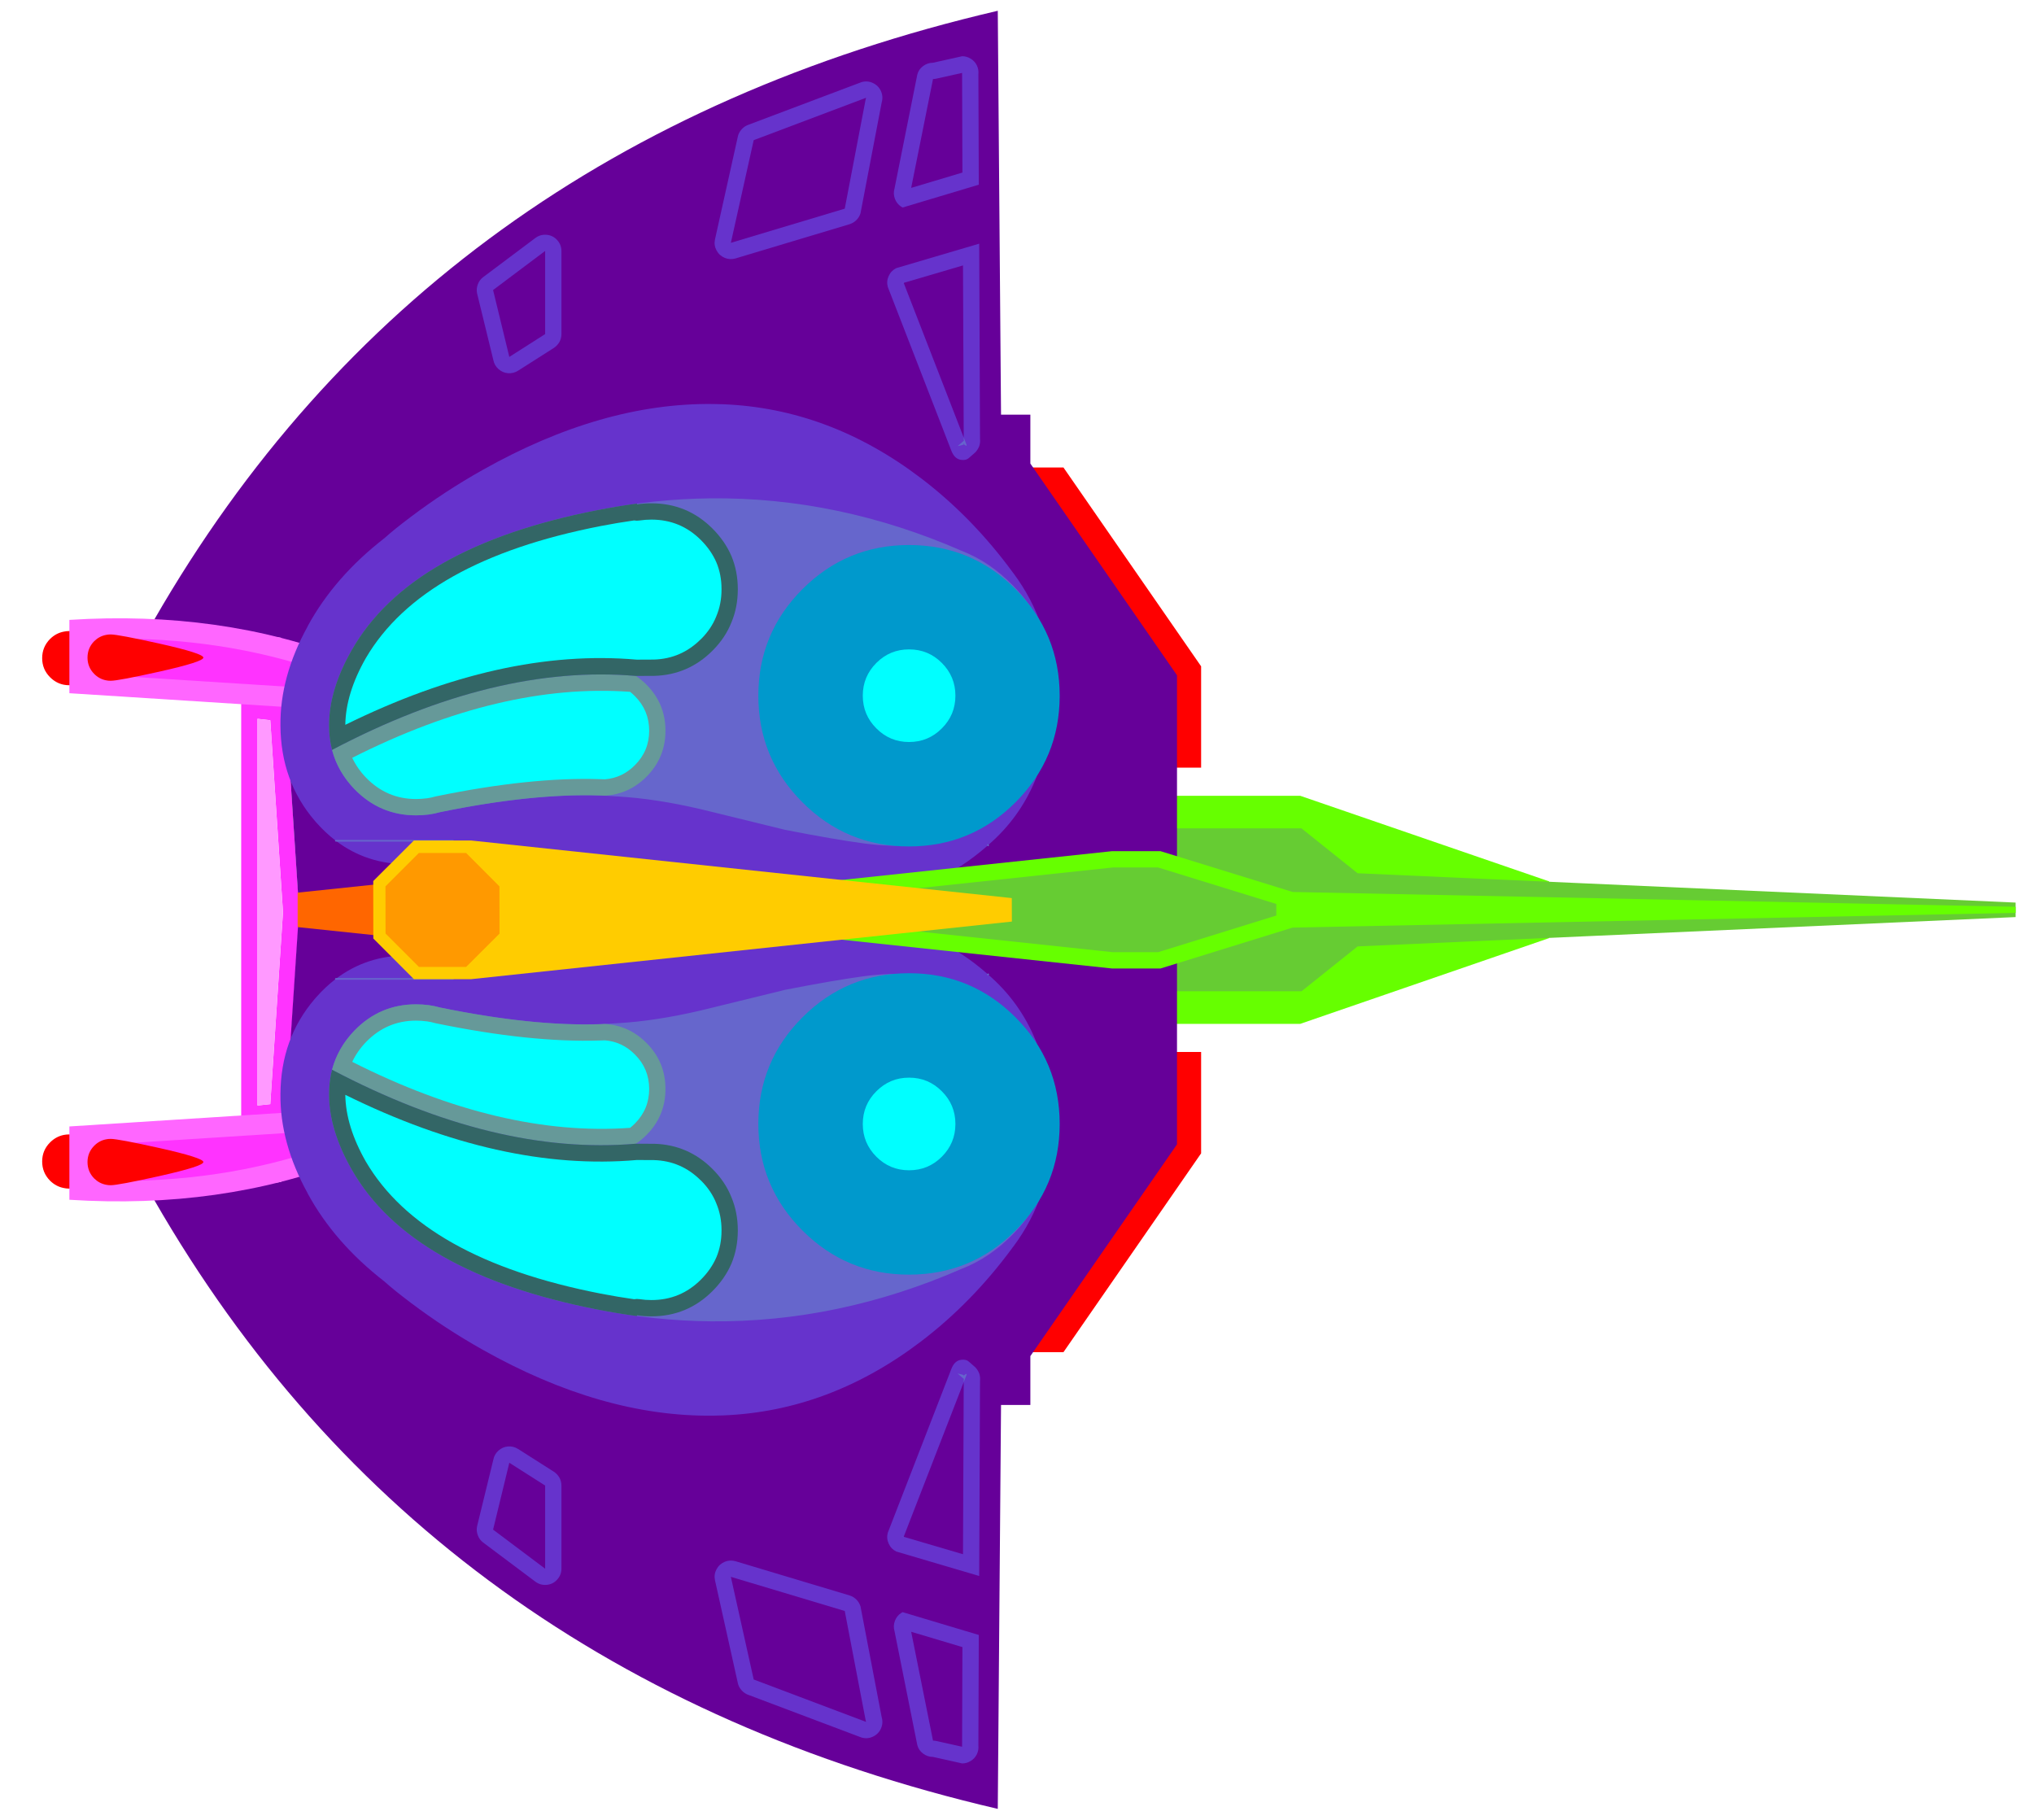 
<svg xmlns="http://www.w3.org/2000/svg" version="1.1" xmlns:xlink="http://www.w3.org/1999/xlink" preserveAspectRatio="none" x="0px" y="0px" width="950px" height="850px" viewBox="0 0 950 850">
<defs>
<g id="Wireframe_0_Layer6_0_FILL">
<path fill="#FF33FF" stroke="none" d="
M -202.2 -125.4
L -229.5 -128.4 -229.5 131.3 -202.2 128.3 -193.8 1.45 -202.2 -125.4
M -219.5 -117.25
L -211.65 -116.35 -203.85 1.45 -211.65 119.25 -219.5 120.1 -219.5 -117.25 Z"/>

<path fill="#FF99FF" stroke="none" d="
M -211.65 -116.35
L -219.5 -117.25 -219.5 120.1 -211.65 119.25 -203.85 1.45 -211.65 -116.35 Z"/>
</g>

<g id="Wireframe_0_Layer6_1_FILL">
<path fill="#66FF00" stroke="none" d="
M 573.25 -17.45
L 420.45 -70 292.95 -70 292.95 70 420.45 70 573.25 17.35 573.25 -17.45 Z"/>
</g>

<g id="Wireframe_0_Layer6_2_FILL">
<path fill="#66CC33" stroke="none" d="
M 455.7 -22.45
L 421.25 -50 292.95 -50 292.95 50 421.25 50 455.7 22.45 596.05 16.2 859.55 4.45 859.55 -4.45 596.05 -16.2 455.7 -22.45 Z"/>
</g>

<g id="Thruster_0_Layer1_0_FILL">
<path fill="#FF0000" stroke="none" d="
M -28.05 -92.1
L -56.4 -92.1 29.2 92.15 56.45 92.15 56.45 29.95 -28.05 -92.1 Z"/>
</g>

<g id="Wing_0_Layer10_0_FILL">
<path fill="#660099" stroke="none" d="
M 250.85 -304.5
L 232.85 -304.5 230.85 -552.4
Q -118.9 -470.85 -286.95 -178.55
L -208.95 -167.55 -197.95 -0.6 340.85 -0.6 340.85 -144.55 250.85 -274.5 250.85 -304.5 Z"/>
</g>

<g id="Cannon_0_Layer0_0_FILL">
<path fill="#FF0000" stroke="none" d="
M -88.8 -15.45
Q -93.65 -10.55 -93.65 -3.65 -93.65 3.2 -88.8 8.05 -85.15 11.7 -80.35 12.65 -78.8 12.95 -77.05 12.95 -70.15 12.95 -65.3 8.05 -60.4 3.2 -60.4 -3.65 -60.4 -10.55 -65.3 -15.45 -70.15 -20.3 -77.05 -20.3 -78.8 -20.3 -80.35 -19.95 -85.15 -19.05 -88.8 -15.45 Z"/>
</g>

<g id="Cannon_0_Layer0_1_FILL">
<path fill="#FF66FF" stroke="none" d="
M -76.95 -27.15
L -76.95 17.85 83.6 28.1 93.65 -3.15
Q 16.05 -33.1 -76.95 -27.15 Z"/>
</g>

<g id="Cannon_0_Layer0_2_FILL">
<path fill="#FF33FF" stroke="none" d="
M 74.7 15
L 78.1 4.45
Q 16.45 -16.85 -54.85 -15.55
L -54.85 6.75 74.7 15 Z"/>
</g>

<g id="Cannon_Node_0_Layer0_0_FILL">
<path fill="#FF0000" stroke="none" d="
M -2 -9.8
Q -4.9 -9.25 -7.1 -7.1 -10 -4.15 -10 0 -10 4.1 -7.1 7.05 -4.9 9.25 -2 9.8 -1.1 10 0 10 3.25 10 21.05 6.05 40 1.8 40 0 40 -1.8 21.05 -6.05 3.25 -10 0 -10 -1.1 -10 -2 -9.8 Z"/>
</g>

<g id="Wing_0_Layer8_0_FILL">
<path fill="#6633CC" stroke="none" d="
M -46 -414.9
Q -49.85 -415.25 -52.95 -412.95
L -84.95 -388.95
Q -87.25 -387.25 -88.25 -384.55 -89.3 -381.85 -88.75 -379.05
L -78.75 -338.05
Q -78.15 -334.8 -75.6 -332.5 -73.1 -330.25 -69.75 -329.95 -66.45 -329.7 -63.55 -331.5
L -41.55 -345.5
Q -39.45 -346.9 -38.15 -349.15 -36.95 -351.4 -36.95 -353.95
L -36.95 -404.95
Q -36.95 -408.8 -39.55 -411.65 -42.15 -414.55 -46 -414.9
M 240.35 -207.35
Q 240.2 -207.5 240.1 -207.65 215.35 -241.45 183.75 -265.5 127.482 -308.309 62.3 -310.9 59.226 -311.018 56.1 -311.05 -12 -311.9 -85.55 -270.45 -108.55 -257.5 -129.3 -241.85 -139.75 -234 -145.6 -228.7 -176.1 -205.05 -192.55 -174.95 -192.7 -174.7 -192.8 -174.4 -209.75 -143.6 -209.4 -113.7
L -209.4 -113.6
Q -209.2 -79.65 -188.45 -55.4 -188.05 -54.9 -187.55 -54.35
L -187.5 -54.3
Q -181.792 -47.837 -175.45 -43 -156.489 -28.6 -131.75 -28.6
L -131.7 -28.6
Q -131.6 -28.6 13.65 -19.6 158.65 -10.65 159.9 -10.75 193.046 -12.648 224.1 -39.55
L 224.15 -39.65
Q 224.5 -39.95 224.85 -40.25
L 224.85 -40.25
Q 263.9 -73.756 263.9 -135.65 263.95 -175.7 240.35 -207.35
M 185 -518.45
Q 182.25 -516.4 181.45 -513.2
L 167.45 -443.2
Q 166.55 -440.1 167.7 -437.05 168.8 -434 171.5 -432.2 171.95 -431.9 172.45 -431.65
L 219.2 -445.65 218.95 -513.45
Q 219.25 -516.3 218 -518.9 216.75 -521.45 214.3 -522.95 211.85 -524.5 209 -524.5
L 191.05 -520.5
Q 187.75 -520.5 185 -518.45
M 159.6 -496.1
Q 160.65 -499.7 159.15 -503.1 157.6 -506.5 154.15 -508.1 150.8 -509.65 147.2 -508.6
L 78.25 -482.6
Q 75.55 -481.75 73.7 -479.7 71.75 -477.6 71.25 -474.9
L 57.25 -411.9
Q 56.55 -408.45 58.25 -405.3 59.95 -402.15 63.25 -400.75 66.447 -399.442 69.75 -400.35
L 139.9 -421.4
Q 142.25 -422.15 144.05 -423.9 145.85 -425.7 146.6 -428.1
L 159.6 -496.1
M 168.55 -394.45
Q 165.35 -392.85 163.9 -389.6 162.4 -386.35 163.35 -382.9
L 202.35 -282.4
Q 204.35 -277.2 208.5 -276.75 211.5 -276.4 213.1 -277.9
L 217.1 -281.4
Q 218.7 -283.15 219.5 -285.25 220.2 -287.4 219.95 -289.75
L 219.45 -409.45 168.55 -394.45 Z"/>
</g>

<g id="Wing_0_Layer7_0_FILL">
<path fill="#660099" stroke="none" d="
M 150 -498.9
Q 150.016 -498.942 150 -499
L 81.75 -473.25
Q 81.507 -473.15 81.25 -473.05 81.181 -473.033 81.1 -473
L 81.05 -472.95
Q 81.019 -472.82 81 -472.75
L 67.05 -410.05 67.05 -410 67.1 -410 136.95 -430.95 137 -430.95 137.05 -431.05 136.95 -431 136.95 -431.05 149.75 -498
Q 149.872 -498.438 150 -498.9
M 173.1 -385.4
L 209.95 -290.5 209.5 -396.1 173.1 -385.4
M 193.2 -510.75
Q 192.169 -510.51 191.1 -510.5
L 177.7 -443.7 209.15 -453.1 208.95 -513.45
Q 208.946 -513.831 208.95 -514.25
L 193.2 -510.75 Z"/>

<path fill="#6666CC" stroke="none" d="
M 67.1 -410
L 67.05 -410 67.05 -409.95 67.05 -409.95 67.05 -409.95 67.1 -409.95 67.1 -410
M 206.5 -285.45
Q 206.402 -285.308 206.25 -285.2 209.472 -285.877 210.15 -286.25 209.884 -286.455 209.55 -286.7
L 209.65 -286.7
Q 210.68 -286.557 210.15 -286.25 212.146 -284.78 211.65 -286
L 211.65 -286.05 209.95 -290.5 209.95 -289.7
Q 209.949 -289.219 210 -288.7 210.019 -288.627 210 -288.55 210.095 -288.673 210.15 -288.8
L 210.05 -288.5 210.5 -288.95 209.7 -288.15
Q 209.836 -288.272 209.9 -288.4
L 206.5 -285.45
M 209.9 -288.4
L 210 -288.5
Q 210.026 -288.514 210 -288.55 209.978 -288.475 209.9 -288.4
M 173 -385.5
L 171.35 -384.85 173.1 -385.4 172.65 -386.55 173 -385.55 173 -385.5 173 -385.5 172.95 -385.4 173 -385.5 Z"/>
</g>

<g id="Wing_0_Layer6_0_FILL">
<path fill="#6666CC" stroke="none" d="
M 240.45 -199.4
Q 226.15 -214.15 208.65 -220.95 133.05 -253.95 54.6 -253.15 20.2 -252.8 -14.75 -245.95 -129.4 -223.6 -165.65 -160.05 -179.6 -135.65 -179.6 -113.75 -179.6 -90.9 -164 -74.7 -148.35 -58.6 -126.25 -58.6 -122.2 -58.6 -118.35 -59.1 -114.8 -59.6 -111.45 -60.55 -47.6 -73.65 -2.85 -70.2 20.85 -68.9 49.05 -62.25 51.6 -61.65 54.6 -60.9 70.8 -57 100.3 -49.7 130.75 -43.75 148.7 -41.35 166.65 -39.05 176.85 -40.6
L 176.85 -40.65
Q 176.993 -40.65 177.1 -40.65 179.8 -40.65 182.45 -40.8 216.1 -42.7 240.45 -67.9 250.7 -78.45 256.95 -90.75 266.8 -110.1 266.8 -133.65 266.8 -157.2 256.95 -176.5 250.7 -188.8 240.45 -199.4 Z"/>
</g>

<g id="CORE_0_Layer1_0_FILL">
<path fill="#0099CC" stroke="none" d="
M 65.35 65.4
Q 92.45 38.3 92.45 0 92.45 -38.3 65.35 -65.4 38.3 -92.5 -0.05 -92.5 -38.35 -92.5 -65.45 -65.4 -92.5 -38.3 -92.5 0 -92.5 38.3 -65.45 65.4 -38.35 92.5 -0.05 92.5 38.3 92.5 65.35 65.4 Z"/>
</g>

<g id="CORE_0_Layer1_1_FILL">
<path fill="#00FFFF" stroke="none" d="
M 28.45 -0.05
Q 28.45 -11.8 20.1 -20.15 11.8 -28.45 0 -28.45 -11.75 -28.45 -20.05 -20.15 -28.4 -11.8 -28.4 -0.05 -28.4 11.75 -20.05 20.05 -11.75 28.4 0 28.4 11.8 28.4 20.1 20.05 28.45 11.75 28.45 -0.05 Z"/>
</g>

<g id="Wing_0_Layer4_0_FILL">
<path fill="#669999" stroke="none" d="
M 15.2 -138.85
Q 12.151 -141.899 8.75 -144.15 -77.382 -151.578 -177.75 -98.75 -174.205 -85.298 -164 -74.7 -148.35 -58.6 -126.25 -58.6 -122.2 -58.6 -118.35 -59.1 -114.8 -59.6 -111.45 -60.55 -55.149 -72.101 -13.7 -70.8 -11.894 -70.731 -10.15 -70.65 4.56 -71.61 15.2 -82.25 26.9 -93.95 26.9 -110.55 26.9 -127.1 15.2 -138.85 Z"/>

<path fill="#336666" stroke="none" d="
M 9.4 -249.45
L 9.4 -249.95
Q -2.642 -248.323 -14.75 -245.95 -129.4 -223.6 -165.65 -160.05 -179.6 -135.65 -179.6 -113.75 -179.6 -105.848 -177.75 -98.75 -77.382 -151.578 8.75 -144.15
L 20.1 -144.2
Q 40.901 -144.801 55.75 -159.65 63.614 -167.488 67.4 -177.05 71.256 -186.268 71.3 -197.1 71.3 -197.349 71.3 -197.6 71.256 -208.432 67.4 -217.7 63.436 -226.914 55.75 -234.6 40.25 -250.1 18.3 -250.1 13.709 -250.1 9.4 -249.45 Z"/>
</g>

<g id="Wing_0_Layer4_1_FILL">
<path fill="#00FFFF" stroke="none" d="
M 10.95 -239.55
Q 9.262 -239.284 7.65 -239.6 -2.567 -238.135 -12.85 -236.15 -122.012 -214.849 -157 -155.1
L -157 -155.1
Q -169.324 -133.476 -169.6 -114.15 -73.758 -161.408 9.3 -154.15
L 19.8 -154.2
Q 36.647 -154.696 48.65 -166.75
L 48.7 -166.75
Q 55.029 -173.05 58.1 -180.75
L 58.15 -180.9
Q 61.287 -188.345 61.3 -197.1
L 61.3 -197.15
Q 61.3 -197.349 61.3 -197.55
L 61.3 -197.6
Q 61.288 -206.358 58.15 -213.85 54.915 -221.296 48.65 -227.55 36.104 -240.1 18.3 -240.1 14.508 -240.105 10.95 -239.55 Z"/>
</g>

<g id="Wing_0_Layer4_2_FILL">
<path fill="#00FFFF" stroke="none" d="
M 8.1 -131.8
Q 6.706 -133.194 5.2 -134.4 -73.919 -140.099 -165.35 -93.9 -162.227 -87.264 -156.8 -81.65
L -156.85 -81.7
Q -144.146 -68.627 -126.25 -68.6 -122.866 -68.602 -119.65 -69.05
L -119.75 -69
Q -116.882 -69.405 -114.2 -70.2 -113.789 -70.275 -113.45 -70.35 -55.812 -82.176 -13.4 -80.8
L -13.35 -80.8
Q -11.735 -80.741 -10.2 -80.7 0.399 -81.592 8.1 -89.35 16.903 -98.099 16.9 -110.55 16.903 -122.976 8.1 -131.8
L 8.1 -131.8 Z"/>
</g>

<g id="Wing_0_Layer0_0_FILL">
<path fill="#660099" stroke="none" d="
M -46.95 -404.95
L -47 -404.95 -78.9 -381 -78.9 -381 -69.05 -340.45
Q -68.978 -340.178 -68.95 -339.95 -68.881 -339.966 -68.85 -340
L -68.95 -339.95 -47.05 -353.9 -46.95 -353.9 -46.95 -404.95 Z"/>
</g>

<g id="Wireframe_0_Layer3_0_FILL">
<path fill="#FF6600" stroke="none" d="
M -145.35 -15.75
L -194.85 -10.55 -194.85 10.6 -145.35 15.8 -145.35 -15.75 Z"/>
</g>

<g id="Wireframe_0_Layer3_1_FILL">
<path fill="#66FF00" stroke="none" d="
M 304.95 -36
L 24.3 -6.1 24.25 6.1 304.9 36 334.75 36 415.8 10.9 859.55 1.85 859.55 -1.85 415.85 -10.95 334.75 -36 304.95 -36 Z"/>
</g>

<g id="Wireframe_0_Layer3_2_FILL">
<path fill="#66CC33" stroke="none" d="
M 405.8 -3.6
L 333.25 -26 305.5 -26 61.45 0 305.45 26 333.25 26 405.8 3.5 405.8 -3.6 Z"/>
</g>

<g id="Wireframe_0_Layer3_3_FILL">
<path fill="#FFCC00" stroke="none" d="
M -123.5 -42.55
L -148.45 -17.65 -148.4 17.6 -123.5 42.55 -88.25 42.55 243.5 7.2 243.45 -7.2 -88.3 -42.55 -123.5 -42.55 Z"/>
</g>

<g id="Wireframe_0_Layer3_3_MEMBER_0_FILL">
<path fill="#FF9900" stroke="none" d="
M -91.45 -34.9
L -120.45 -34.9 -140.95 -14.4 -140.9 14.55 -120.4 35.05 -91.45 35.05 -70.95 14.6 -71 -14.4 -91.45 -34.9 Z"/>
</g>

<path id="Wing_0_Layer8_0_1_STROKES" stroke="#6666CC" stroke-width="1" stroke-linejoin="miter" stroke-linecap="square" stroke-miterlimit="3" fill="none" d="
M 224.875 -40.225
Q 224.712 -40.088 224.55 -39.95
L 224.85 -40.25"/>

<path id="Wing_0_Layer8_1_1_STROKES" stroke="#6666CC" stroke-width="1" stroke-linejoin="round" stroke-linecap="round" fill="none" d="
M -175.425 -43
L -103.5 -43"/>
</defs>

<g transform="matrix( 0.761, 0, 0, 0.761, 287.3,424.95) ">
<g transform="matrix( 1, 0, 0, 1, 0,0) ">
<use xlink:href="#Wireframe_0_Layer6_0_FILL"/>
</g>

<g transform="matrix( 1, 0, 0, 1, 0,0) ">
<use xlink:href="#Wireframe_0_Layer6_1_FILL"/>
</g>

<g transform="matrix( 1, 0, 0, 1, 0,0) ">
<use xlink:href="#Wireframe_0_Layer6_2_FILL"/>
</g>

<g transform="matrix( 1, 0, 0, -1, 4,-0.6) ">
<g transform="matrix( 1, 0, 0, 1, 299.2,-180) ">
<g transform="matrix( 1, 0, 0, 1, 0,0) ">
<use xlink:href="#Thruster_0_Layer1_0_FILL"/>
</g>
</g>

<g transform="matrix( 1, 0, 0, 1, 0,0) ">
<use xlink:href="#Wing_0_Layer10_0_FILL"/>
</g>

<g transform="matrix( 1, 0, 0, 1, -262,-151.4) ">
<g transform="matrix( 1, 0, 0, 1, 0,0) ">
<use xlink:href="#Cannon_0_Layer0_0_FILL"/>
</g>

<g transform="matrix( 1, 0, 0, 1, 0,0) ">
<use xlink:href="#Cannon_0_Layer0_1_FILL"/>
</g>

<g transform="matrix( 1, 0, 0, 1, 0,0) ">
<use xlink:href="#Cannon_0_Layer0_2_FILL"/>
</g>

<g transform="matrix( 1.422, 0, 0, 1.422, -51.6,-4) ">
<g transform="matrix( 1, 0, 0, 1, 0,0) ">
<use xlink:href="#Cannon_Node_0_Layer0_0_FILL"/>
</g>
</g>
</g>

<g transform="matrix( 1, 0, 0, 1, 0,0) ">
<use xlink:href="#Wing_0_Layer8_0_FILL"/>

<use xlink:href="#Wing_0_Layer8_0_1_STROKES"/>
</g>

<g transform="matrix( 1, 0, 0, 1, 0,0) ">
<use xlink:href="#Wing_0_Layer8_1_1_STROKES"/>
</g>

<g transform="matrix( 1, 0, 0, 1, 0,0) ">
<use xlink:href="#Wing_0_Layer7_0_FILL"/>
</g>

<g transform="matrix( 1, 0, 0, 1, 0,0) ">
<use xlink:href="#Wing_0_Layer6_0_FILL"/>
</g>

<g transform="matrix( 1, 0, 0, 1, 176.4,-132) ">
<g transform="matrix( 1, 0, 0, 1, 0,0) ">
<use xlink:href="#CORE_0_Layer1_0_FILL"/>
</g>

<g transform="matrix( 1, 0, 0, 1, 0,0) ">
<use xlink:href="#CORE_0_Layer1_1_FILL"/>
</g>
</g>

<g transform="matrix( 1, 0, 0, 1, 0,0) ">
<use xlink:href="#Wing_0_Layer4_0_FILL"/>
</g>

<g transform="matrix( 1, 0, 0, 1, 0,0) ">
<use xlink:href="#Wing_0_Layer4_1_FILL"/>
</g>

<g transform="matrix( 1, 0, 0, 1, 0,0) ">
<use xlink:href="#Wing_0_Layer4_2_FILL"/>
</g>

<g transform="matrix( 1, 0, 0, 1, 0,0) ">
<use xlink:href="#Wing_0_Layer0_0_FILL"/>
</g>
</g>

<g transform="matrix( 1, 0, 0, 1, 4,0.6) ">
<g transform="matrix( 1, 0, 0, 1, 299.2,-180) ">
<g transform="matrix( 1, 0, 0, 1, 0,0) ">
<use xlink:href="#Thruster_0_Layer1_0_FILL"/>
</g>
</g>

<g transform="matrix( 1, 0, 0, 1, 0,0) ">
<use xlink:href="#Wing_0_Layer10_0_FILL"/>
</g>

<g transform="matrix( 1, 0, 0, 1, -262,-151.4) ">
<g transform="matrix( 1, 0, 0, 1, 0,0) ">
<use xlink:href="#Cannon_0_Layer0_0_FILL"/>
</g>

<g transform="matrix( 1, 0, 0, 1, 0,0) ">
<use xlink:href="#Cannon_0_Layer0_1_FILL"/>
</g>

<g transform="matrix( 1, 0, 0, 1, 0,0) ">
<use xlink:href="#Cannon_0_Layer0_2_FILL"/>
</g>

<g transform="matrix( 1.422, 0, 0, 1.422, -51.6,-4) ">
<g transform="matrix( 1, 0, 0, 1, 0,0) ">
<use xlink:href="#Cannon_Node_0_Layer0_0_FILL"/>
</g>
</g>
</g>

<g transform="matrix( 1, 0, 0, 1, 0,0) ">
<use xlink:href="#Wing_0_Layer8_0_FILL"/>

<use xlink:href="#Wing_0_Layer8_0_1_STROKES"/>
</g>

<g transform="matrix( 1, 0, 0, 1, 0,0) ">
<use xlink:href="#Wing_0_Layer8_1_1_STROKES"/>
</g>

<g transform="matrix( 1, 0, 0, 1, 0,0) ">
<use xlink:href="#Wing_0_Layer7_0_FILL"/>
</g>

<g transform="matrix( 1, 0, 0, 1, 0,0) ">
<use xlink:href="#Wing_0_Layer6_0_FILL"/>
</g>

<g transform="matrix( 1, 0, 0, 1, 176.4,-132) ">
<g transform="matrix( 1, 0, 0, 1, 0,0) ">
<use xlink:href="#CORE_0_Layer1_0_FILL"/>
</g>

<g transform="matrix( 1, 0, 0, 1, 0,0) ">
<use xlink:href="#CORE_0_Layer1_1_FILL"/>
</g>
</g>

<g transform="matrix( 1, 0, 0, 1, 0,0) ">
<use xlink:href="#Wing_0_Layer4_0_FILL"/>
</g>

<g transform="matrix( 1, 0, 0, 1, 0,0) ">
<use xlink:href="#Wing_0_Layer4_1_FILL"/>
</g>

<g transform="matrix( 1, 0, 0, 1, 0,0) ">
<use xlink:href="#Wing_0_Layer4_2_FILL"/>
</g>

<g transform="matrix( 1, 0, 0, 1, 0,0) ">
<use xlink:href="#Wing_0_Layer0_0_FILL"/>
</g>
</g>

<g transform="matrix( 1, 0, 0, 1, 0,0) ">
<use xlink:href="#Wireframe_0_Layer3_0_FILL"/>
</g>

<g transform="matrix( 1, 0, 0, 1, 0,0) ">
<use xlink:href="#Wireframe_0_Layer3_1_FILL"/>
</g>

<g transform="matrix( 1, 0, 0, 1, 0,0) ">
<use xlink:href="#Wireframe_0_Layer3_2_FILL"/>
</g>

<g transform="matrix( 1, 0, 0, 1, 0,0) ">
<use xlink:href="#Wireframe_0_Layer3_3_FILL"/>
</g>

<g transform="matrix( 1, 0, 0, 1, 0,0) ">
<use xlink:href="#Wireframe_0_Layer3_3_MEMBER_0_FILL"/>
</g>
</g>
</svg>
